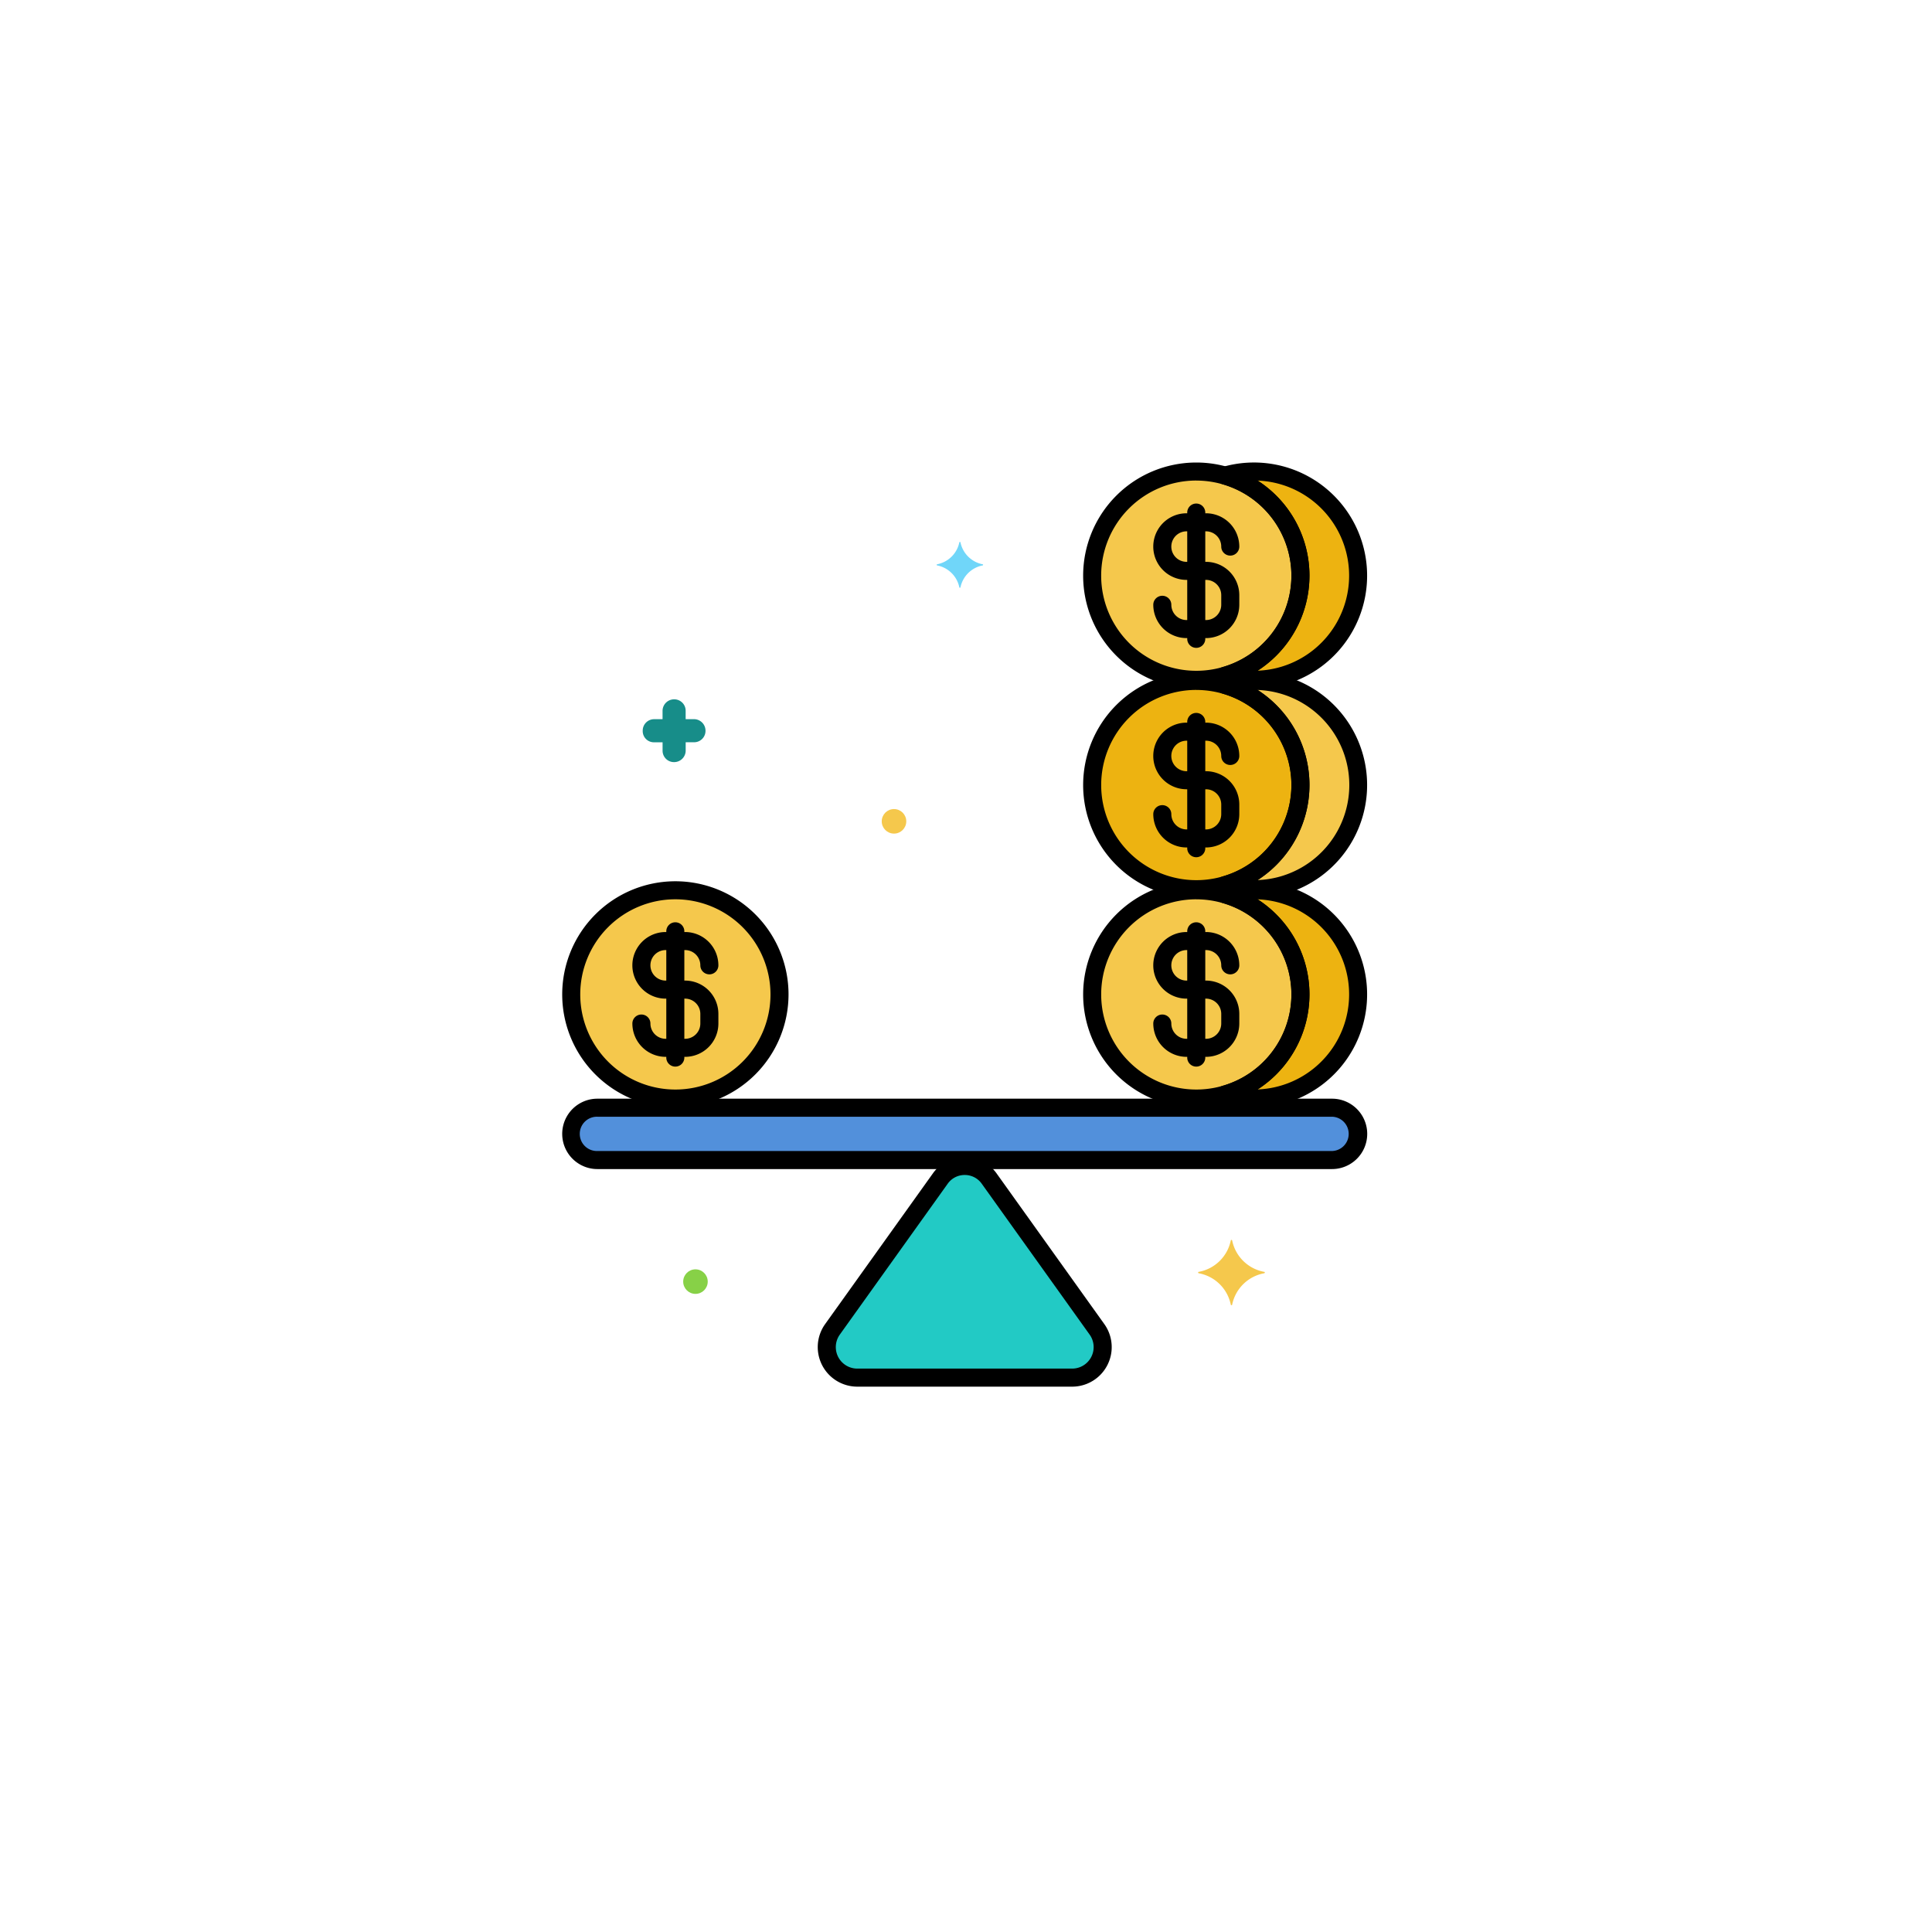 <svg xmlns="http://www.w3.org/2000/svg" xmlns:xlink="http://www.w3.org/1999/xlink" width="140" height="140" viewBox="0 0 140 140"><defs><filter id="a" x="0" y="0" width="140" height="140" filterUnits="userSpaceOnUse"><feOffset dy="3" input="SourceAlpha"/><feGaussianBlur stdDeviation="3" result="b"/><feFlood flood-opacity="0.161"/><feComposite operator="in" in2="b"/><feComposite in="SourceGraphic"/></filter></defs><g transform="translate(9724.854 7187.743)"><g transform="translate(-10020.661 -10804.794)"><g transform="matrix(1, 0, 0, 1, 295.81, 3617.05)" filter="url(#a)"><circle cx="61" cy="61" r="61" transform="translate(9 6)" fill="#fff" opacity="0.45"/></g><circle cx="49" cy="49" r="49" transform="translate(316.808 3635.051)" fill="#fff"/></g><g transform="translate(-9700.614 -7154.227)"><g transform="translate(16.5)"><g transform="translate(19.167 50.974)"><path d="M109.354,206.7l-7.816-10.93a2.173,2.173,0,0,0-3.535,0L90.187,206.7a2.212,2.212,0,0,0,1.8,3.5h15.569A2.212,2.212,0,0,0,109.354,206.7Z" transform="translate(-89.77 -194.865)" fill="#22cac5"/></g><g transform="translate(0.654 46.752)"><path d="M74.13,178.723H20.9a1.9,1.9,0,1,0,0,3.793H74.13a1.9,1.9,0,1,0,0-3.793Z" transform="translate(-19 -178.723)" fill="#5290db"/></g><g transform="translate(0.654 30.998)"><circle cx="7.547" cy="7.547" r="7.547" fill="#f5c84c"/></g><g transform="translate(38.401 30.998)"><circle cx="7.547" cy="7.547" r="7.547" fill="#f5c84c"/></g><g transform="translate(48.039 30.998)"><path d="M202.239,118.5a7.519,7.519,0,0,0-2.093.3,7.547,7.547,0,0,1,0,14.5,7.547,7.547,0,1,0,2.093-14.8Z" transform="translate(-200.146 -118.5)" fill="#edb311"/></g><g transform="translate(38.401 15.826)"><circle cx="7.547" cy="7.547" r="7.547" fill="#edb311"/></g><g transform="translate(48.039 15.826)"><path d="M202.239,60.5a7.519,7.519,0,0,0-2.093.3,7.547,7.547,0,0,1,0,14.5,7.547,7.547,0,1,0,2.093-14.8Z" transform="translate(-200.146 -60.5)" fill="#f5c84c"/></g><g transform="translate(38.401 0.654)"><circle cx="7.547" cy="7.547" r="7.547" fill="#f5c84c"/></g><g transform="translate(48.039 0.654)"><path d="M202.239,2.5a7.519,7.519,0,0,0-2.093.3,7.547,7.547,0,0,1,0,14.5,7.547,7.547,0,1,0,2.093-14.8Z" transform="translate(-200.146 -2.5)" fill="#edb311"/></g><g transform="translate(27.137 5.761)"><path d="M123.58,23.64a2.039,2.039,0,0,1-1.622-1.6c0-.026-.078-.026-.078,0a2.039,2.039,0,0,1-1.622,1.6c-.026,0-.026.052,0,.078a2.039,2.039,0,0,1,1.622,1.6c0,.026.078.026.078,0a2.039,2.039,0,0,1,1.622-1.6C123.606,23.693,123.606,23.64,123.58,23.64Z" transform="translate(-120.238 -22.025)" fill="#70d6f9"/></g><g transform="translate(5.835 17.16)"><path d="M39.646,68.713h.6v.6a.826.826,0,0,0,.837.837.838.838,0,0,0,.837-.811v-.628h.6a.826.826,0,0,0,.837-.837.838.838,0,0,0-.811-.837h-.628v-.6a.826.826,0,0,0-.837-.837.838.838,0,0,0-.837.811v.628h-.6a.826.826,0,0,0-.837.837.81.81,0,0,0,.837.837Z" transform="translate(-38.808 -65.6)" fill="#178d89"/></g><g transform="translate(8.767 58.465)"><circle cx="0.889" cy="0.889" r="0.889" fill="#87d147"/></g><g transform="translate(23.154 25.112)"><circle cx="0.889" cy="0.889" r="0.889" fill="#f5c84c"/></g><g transform="translate(46.082 56.333)"><path d="M192.7,217.665a2.9,2.9,0,0,0,2.328-2.276c0-.052.1-.052.1,0a2.9,2.9,0,0,0,2.328,2.276c.052,0,.052.078,0,.1a2.9,2.9,0,0,0-2.328,2.276c0,.052-.1.052-.1,0a2.9,2.9,0,0,0-2.328-2.276C192.65,217.744,192.65,217.665,192.7,217.665Z" transform="translate(-192.663 -215.35)" fill="#f5c84c"/></g><g transform="translate(18.515 50.32)"><path d="M105.715,209.011H90.146a2.866,2.866,0,0,1-2.331-4.533l7.816-10.93a2.827,2.827,0,0,1,4.6,0l7.816,10.93a2.866,2.866,0,0,1-2.331,4.533ZM97.93,193.673a1.5,1.5,0,0,0-1.235.636l-7.816,10.93a1.558,1.558,0,0,0,1.267,2.464h15.569a1.558,1.558,0,0,0,1.267-2.464l-7.816-10.93A1.5,1.5,0,0,0,97.93,193.673Z" transform="translate(-87.278 -192.365)"/></g><g transform="translate(0 46.098)"><path d="M72.284,181.324H19.05a2.55,2.55,0,0,1,0-5.1H72.284a2.55,2.55,0,0,1,0,5.1ZM19.05,177.531a1.243,1.243,0,1,0,0,2.485H72.284a1.243,1.243,0,0,0,0-2.485Z" transform="translate(-16.5 -176.223)"/></g><g transform="translate(7.547 33.317)"><path d="M46,137.821a.654.654,0,0,1-.654-.654v-9.149a.654.654,0,1,1,1.308,0v9.149A.654.654,0,0,1,46,137.821Z" transform="translate(-45.351 -127.364)"/></g><g transform="translate(0 30.344)"><path d="M24.7,132.4a8.2,8.2,0,1,1,8.2-8.2,8.21,8.21,0,0,1-8.2,8.2Zm0-15.094a6.893,6.893,0,1,0,6.893,6.893,6.9,6.9,0,0,0-6.893-6.893Z" transform="translate(-16.5 -116)"/></g><g transform="translate(5.084 34.02)"><path d="M39.756,139.1H38.348a2.416,2.416,0,0,1-2.413-2.413.654.654,0,1,1,1.308,0,1.107,1.107,0,0,0,1.105,1.105h1.407a1.107,1.107,0,0,0,1.105-1.105v-.7a1.107,1.107,0,0,0-1.105-1.105H38.348a2.413,2.413,0,1,1,0-4.827h1.407a2.416,2.416,0,0,1,2.413,2.413.654.654,0,1,1-1.308,0,1.107,1.107,0,0,0-1.105-1.105H38.348a1.105,1.105,0,0,0,0,2.211h1.407a2.416,2.416,0,0,1,2.413,2.413v.7A2.416,2.416,0,0,1,39.756,139.1Z" transform="translate(-35.935 -130.053)"/></g><g transform="translate(45.294 33.317)"><path d="M190.3,137.821a.654.654,0,0,1-.654-.654v-9.149a.654.654,0,1,1,1.308,0v9.149A.654.654,0,0,1,190.3,137.821Z" transform="translate(-189.649 -127.364)"/></g><g transform="translate(37.747 30.344)"><path d="M169,132.4a8.2,8.2,0,1,1,8.2-8.2A8.21,8.21,0,0,1,169,132.4Zm0-15.094a6.893,6.893,0,1,0,6.893,6.893A6.9,6.9,0,0,0,169,117.308Z" transform="translate(-160.798 -116)"/></g><g transform="translate(42.83 34.02)"><path d="M184.054,139.1h-1.407a2.416,2.416,0,0,1-2.413-2.413.654.654,0,1,1,1.308,0,1.107,1.107,0,0,0,1.105,1.105h1.407a1.107,1.107,0,0,0,1.105-1.105v-.7a1.107,1.107,0,0,0-1.105-1.105h-1.407a2.413,2.413,0,0,1,0-4.827h1.407a2.416,2.416,0,0,1,2.413,2.413.654.654,0,1,1-1.308,0,1.107,1.107,0,0,0-1.105-1.105h-1.407a1.105,1.105,0,0,0,0,2.211h1.407a2.416,2.416,0,0,1,2.413,2.413v.7A2.416,2.416,0,0,1,184.054,139.1Z" transform="translate(-180.233 -130.053)"/></g><g transform="translate(47.386 30.345)"><path d="M200.393,132.4a8.2,8.2,0,0,1-2.275-.322.654.654,0,0,1,0-1.256,6.893,6.893,0,0,0,0-13.245.654.654,0,0,1,0-1.256,8.2,8.2,0,1,1,2.275,16.08Zm.259-15.089a8.193,8.193,0,0,1,0,13.776,6.893,6.893,0,0,0,0-13.776Z" transform="translate(-197.646 -116.003)"/></g><g transform="translate(45.294 18.145)"><path d="M190.3,79.821a.654.654,0,0,1-.654-.654V70.018a.654.654,0,1,1,1.308,0v9.149A.654.654,0,0,1,190.3,79.821Z" transform="translate(-189.649 -69.364)"/></g><g transform="translate(37.747 15.172)"><path d="M169,74.4a8.2,8.2,0,1,1,8.2-8.2A8.21,8.21,0,0,1,169,74.4Zm0-15.094a6.893,6.893,0,1,0,6.893,6.893A6.9,6.9,0,0,0,169,59.308Z" transform="translate(-160.798 -58)"/></g><g transform="translate(42.83 18.848)"><path d="M184.054,81.1h-1.407a2.416,2.416,0,0,1-2.413-2.413.654.654,0,1,1,1.308,0,1.107,1.107,0,0,0,1.105,1.105h1.407a1.107,1.107,0,0,0,1.105-1.105v-.7a1.107,1.107,0,0,0-1.105-1.105h-1.407a2.413,2.413,0,1,1,0-4.827h1.407a2.416,2.416,0,0,1,2.413,2.413.654.654,0,1,1-1.308,0,1.107,1.107,0,0,0-1.105-1.105h-1.407a1.105,1.105,0,0,0,0,2.211h1.407a2.416,2.416,0,0,1,2.413,2.413v.7A2.416,2.416,0,0,1,184.054,81.1Z" transform="translate(-180.233 -72.053)"/></g><g transform="translate(47.386 15.173)"><path d="M200.393,74.4a8.2,8.2,0,0,1-2.275-.322.654.654,0,0,1,0-1.256,6.893,6.893,0,0,0,0-13.245.654.654,0,0,1,0-1.256,8.2,8.2,0,1,1,2.275,16.08Zm.259-15.089a8.193,8.193,0,0,1,0,13.777,6.893,6.893,0,0,0,0-13.777Z" transform="translate(-197.646 -58.003)"/></g><g transform="translate(45.294 2.973)"><path d="M190.3,21.821a.654.654,0,0,1-.654-.654V12.018a.654.654,0,1,1,1.308,0v9.149A.654.654,0,0,1,190.3,21.821Z" transform="translate(-189.649 -11.364)"/></g><g transform="translate(37.747)"><path d="M169,16.4a8.2,8.2,0,1,1,8.2-8.2A8.21,8.21,0,0,1,169,16.4Zm0-15.094A6.893,6.893,0,1,0,175.892,8.2,6.9,6.9,0,0,0,169,1.308Z" transform="translate(-160.798)"/></g><g transform="translate(42.83 3.676)"><path d="M184.054,23.1h-1.407a2.416,2.416,0,0,1-2.413-2.413.654.654,0,1,1,1.308,0,1.107,1.107,0,0,0,1.105,1.105h1.407a1.107,1.107,0,0,0,1.105-1.105v-.7a1.107,1.107,0,0,0-1.105-1.105h-1.407a2.413,2.413,0,1,1,0-4.827h1.407a2.416,2.416,0,0,1,2.413,2.413.654.654,0,1,1-1.308,0,1.107,1.107,0,0,0-1.105-1.105h-1.407a1.105,1.105,0,1,0,0,2.211h1.407a2.416,2.416,0,0,1,2.413,2.413v.7A2.416,2.416,0,0,1,184.054,23.1Z" transform="translate(-180.233 -14.053)"/></g><g transform="translate(47.386 0.001)"><path d="M200.393,16.4a8.2,8.2,0,0,1-2.275-.322.654.654,0,0,1,0-1.256,6.893,6.893,0,0,0,0-13.245.654.654,0,0,1,0-1.256,8.2,8.2,0,1,1,2.275,16.08Zm.259-15.089a8.193,8.193,0,0,1,0,13.776,6.893,6.893,0,0,0,0-13.776Z" transform="translate(-197.646 -0.003)"/></g></g></g></g></svg>